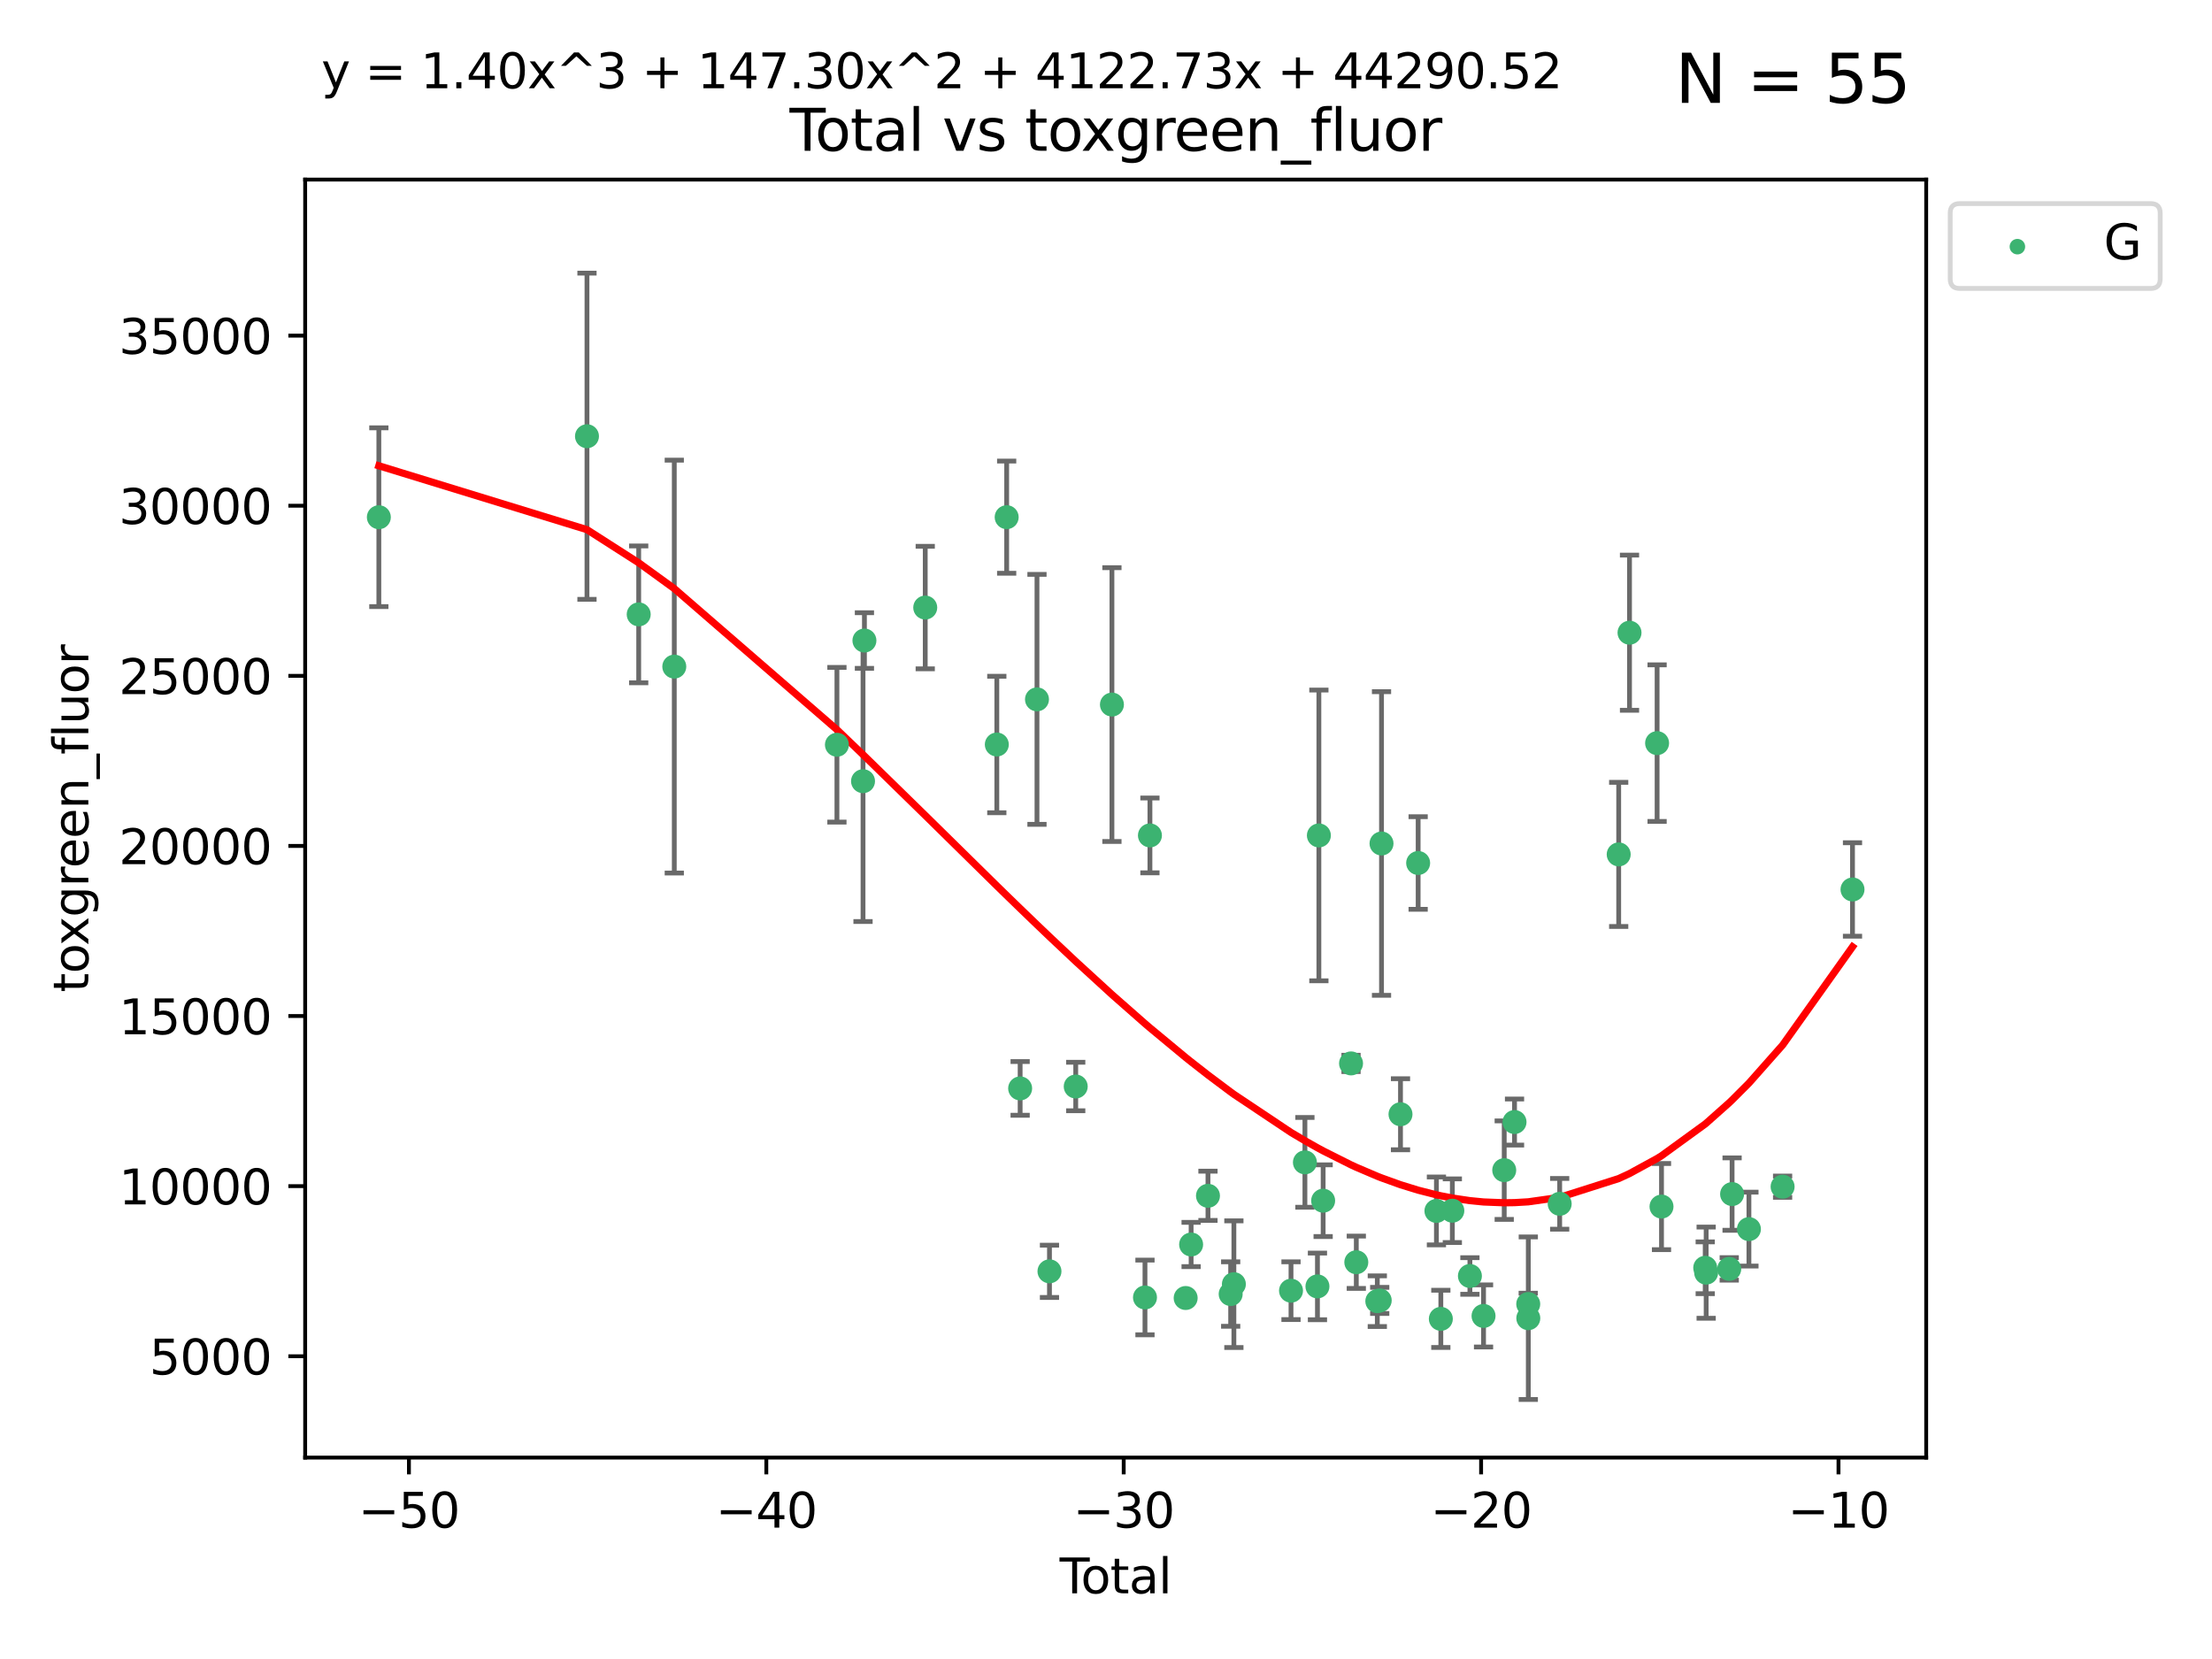 <?xml version="1.0" encoding="utf-8" standalone="no"?>
<!DOCTYPE svg PUBLIC "-//W3C//DTD SVG 1.1//EN"
  "http://www.w3.org/Graphics/SVG/1.1/DTD/svg11.dtd">
<svg xmlns:xlink="http://www.w3.org/1999/xlink" width="460.8pt" height="345.6pt" viewBox="0 0 460.8 345.6" xmlns="http://www.w3.org/2000/svg" version="1.1">
 <defs>
  <style type="text/css">*{stroke-linejoin: round; stroke-linecap: butt}</style>
 </defs>
 <g id="figure_1">
  <g id="patch_1">
   <path d="M 0 345.6 
L 460.8 345.6 
L 460.8 0 
L 0 0 
z
" style="fill: #ffffff"/>
  </g>
  <g id="axes_1">
   <g id="patch_2">
    <path d="M 63.571 303.64 
L 401.26 303.64 
L 401.26 37.411 
L 63.571 37.411 
z
" style="fill: #ffffff"/>
   </g>
   <g id="PathCollection_1">
    <defs>
     <path id="mcb20e32db0" d="M 0 1.118 
C 0.297 1.118 0.581 1 0.791 0.791 
C 1 0.581 1.118 0.297 1.118 0 
C 1.118 -0.297 1 -0.581 0.791 -0.791 
C 0.581 -1 0.297 -1.118 0 -1.118 
C -0.297 -1.118 -0.581 -1 -0.791 -0.791 
C -1 -0.581 -1.118 -0.297 -1.118 0 
C -1.118 0.297 -1 0.581 -0.791 0.791 
C -0.581 1 -0.297 1.118 0 1.118 
z
" style="stroke: #3cb371"/>
    </defs>
    <g clip-path="url(#p89bd3e6822)">
     <use xlink:href="#mcb20e32db0" x="78.921" y="107.745" style="fill: #3cb371; stroke: #3cb371"/>
     <use xlink:href="#mcb20e32db0" x="122.278" y="90.875" style="fill: #3cb371; stroke: #3cb371"/>
     <use xlink:href="#mcb20e32db0" x="133.054" y="127.985" style="fill: #3cb371; stroke: #3cb371"/>
     <use xlink:href="#mcb20e32db0" x="140.466" y="138.865" style="fill: #3cb371; stroke: #3cb371"/>
     <use xlink:href="#mcb20e32db0" x="174.347" y="155.147" style="fill: #3cb371; stroke: #3cb371"/>
     <use xlink:href="#mcb20e32db0" x="179.784" y="162.736" style="fill: #3cb371; stroke: #3cb371"/>
     <use xlink:href="#mcb20e32db0" x="180.076" y="133.434" style="fill: #3cb371; stroke: #3cb371"/>
     <use xlink:href="#mcb20e32db0" x="192.744" y="126.567" style="fill: #3cb371; stroke: #3cb371"/>
     <use xlink:href="#mcb20e32db0" x="207.655" y="155.095" style="fill: #3cb371; stroke: #3cb371"/>
     <use xlink:href="#mcb20e32db0" x="209.708" y="107.737" style="fill: #3cb371; stroke: #3cb371"/>
     <use xlink:href="#mcb20e32db0" x="212.514" y="226.734" style="fill: #3cb371; stroke: #3cb371"/>
     <use xlink:href="#mcb20e32db0" x="216.022" y="145.689" style="fill: #3cb371; stroke: #3cb371"/>
     <use xlink:href="#mcb20e32db0" x="218.625" y="264.841" style="fill: #3cb371; stroke: #3cb371"/>
     <use xlink:href="#mcb20e32db0" x="224.094" y="226.338" style="fill: #3cb371; stroke: #3cb371"/>
     <use xlink:href="#mcb20e32db0" x="231.636" y="146.775" style="fill: #3cb371; stroke: #3cb371"/>
     <use xlink:href="#mcb20e32db0" x="238.521" y="270.284" style="fill: #3cb371; stroke: #3cb371"/>
     <use xlink:href="#mcb20e32db0" x="239.552" y="174.033" style="fill: #3cb371; stroke: #3cb371"/>
     <use xlink:href="#mcb20e32db0" x="246.995" y="270.398" style="fill: #3cb371; stroke: #3cb371"/>
     <use xlink:href="#mcb20e32db0" x="248.132" y="259.251" style="fill: #3cb371; stroke: #3cb371"/>
     <use xlink:href="#mcb20e32db0" x="251.643" y="249.107" style="fill: #3cb371; stroke: #3cb371"/>
     <use xlink:href="#mcb20e32db0" x="256.372" y="269.575" style="fill: #3cb371; stroke: #3cb371"/>
     <use xlink:href="#mcb20e32db0" x="257.041" y="267.518" style="fill: #3cb371; stroke: #3cb371"/>
     <use xlink:href="#mcb20e32db0" x="268.941" y="268.875" style="fill: #3cb371; stroke: #3cb371"/>
     <use xlink:href="#mcb20e32db0" x="271.837" y="242.14" style="fill: #3cb371; stroke: #3cb371"/>
     <use xlink:href="#mcb20e32db0" x="274.449" y="267.98" style="fill: #3cb371; stroke: #3cb371"/>
     <use xlink:href="#mcb20e32db0" x="274.747" y="174.036" style="fill: #3cb371; stroke: #3cb371"/>
     <use xlink:href="#mcb20e32db0" x="275.635" y="250.124" style="fill: #3cb371; stroke: #3cb371"/>
     <use xlink:href="#mcb20e32db0" x="281.447" y="221.527" style="fill: #3cb371; stroke: #3cb371"/>
     <use xlink:href="#mcb20e32db0" x="282.543" y="262.947" style="fill: #3cb371; stroke: #3cb371"/>
     <use xlink:href="#mcb20e32db0" x="286.92" y="271.062" style="fill: #3cb371; stroke: #3cb371"/>
     <use xlink:href="#mcb20e32db0" x="287.421" y="270.901" style="fill: #3cb371; stroke: #3cb371"/>
     <use xlink:href="#mcb20e32db0" x="287.795" y="175.715" style="fill: #3cb371; stroke: #3cb371"/>
     <use xlink:href="#mcb20e32db0" x="291.75" y="232.117" style="fill: #3cb371; stroke: #3cb371"/>
     <use xlink:href="#mcb20e32db0" x="295.426" y="179.779" style="fill: #3cb371; stroke: #3cb371"/>
     <use xlink:href="#mcb20e32db0" x="299.234" y="252.26" style="fill: #3cb371; stroke: #3cb371"/>
     <use xlink:href="#mcb20e32db0" x="300.153" y="274.742" style="fill: #3cb371; stroke: #3cb371"/>
     <use xlink:href="#mcb20e32db0" x="302.548" y="252.211" style="fill: #3cb371; stroke: #3cb371"/>
     <use xlink:href="#mcb20e32db0" x="306.209" y="265.811" style="fill: #3cb371; stroke: #3cb371"/>
     <use xlink:href="#mcb20e32db0" x="309.049" y="274.135" style="fill: #3cb371; stroke: #3cb371"/>
     <use xlink:href="#mcb20e32db0" x="313.358" y="243.765" style="fill: #3cb371; stroke: #3cb371"/>
     <use xlink:href="#mcb20e32db0" x="315.504" y="233.74" style="fill: #3cb371; stroke: #3cb371"/>
     <use xlink:href="#mcb20e32db0" x="318.359" y="271.653" style="fill: #3cb371; stroke: #3cb371"/>
     <use xlink:href="#mcb20e32db0" x="318.374" y="274.604" style="fill: #3cb371; stroke: #3cb371"/>
     <use xlink:href="#mcb20e32db0" x="324.91" y="250.777" style="fill: #3cb371; stroke: #3cb371"/>
     <use xlink:href="#mcb20e32db0" x="337.204" y="177.988" style="fill: #3cb371; stroke: #3cb371"/>
     <use xlink:href="#mcb20e32db0" x="339.458" y="131.803" style="fill: #3cb371; stroke: #3cb371"/>
     <use xlink:href="#mcb20e32db0" x="345.204" y="154.807" style="fill: #3cb371; stroke: #3cb371"/>
     <use xlink:href="#mcb20e32db0" x="346.122" y="251.354" style="fill: #3cb371; stroke: #3cb371"/>
     <use xlink:href="#mcb20e32db0" x="355.23" y="264.1" style="fill: #3cb371; stroke: #3cb371"/>
     <use xlink:href="#mcb20e32db0" x="355.424" y="265.118" style="fill: #3cb371; stroke: #3cb371"/>
     <use xlink:href="#mcb20e32db0" x="360.232" y="264.335" style="fill: #3cb371; stroke: #3cb371"/>
     <use xlink:href="#mcb20e32db0" x="360.826" y="248.749" style="fill: #3cb371; stroke: #3cb371"/>
     <use xlink:href="#mcb20e32db0" x="364.333" y="256.045" style="fill: #3cb371; stroke: #3cb371"/>
     <use xlink:href="#mcb20e32db0" x="371.349" y="247.211" style="fill: #3cb371; stroke: #3cb371"/>
     <use xlink:href="#mcb20e32db0" x="385.911" y="185.292" style="fill: #3cb371; stroke: #3cb371"/>
    </g>
   </g>
   <g id="matplotlib.axis_1">
    <g id="xtick_1">
     <g id="line2d_1">
      <defs>
       <path id="m03bf71116c" d="M 0 0 
L 0 3.5 
" style="stroke: #000000; stroke-width: 0.8"/>
      </defs>
      <g>
       <use xlink:href="#m03bf71116c" x="85.187" y="303.64" style="stroke: #000000; stroke-width: 0.8"/>
      </g>
     </g>
     <g id="text_1">
      <!-- −50 -->
      <g transform="translate(74.634 318.238)scale(0.1 -0.1)">
       <defs>
        <path id="DejaVuSans-2212" d="M 678 2272 
L 4684 2272 
L 4684 1741 
L 678 1741 
L 678 2272 
z
" transform="scale(0.016)"/>
        <path id="DejaVuSans-35" d="M 691 4666 
L 3169 4666 
L 3169 4134 
L 1269 4134 
L 1269 2991 
Q 1406 3038 1543 3061 
Q 1681 3084 1819 3084 
Q 2600 3084 3056 2656 
Q 3513 2228 3513 1497 
Q 3513 744 3044 326 
Q 2575 -91 1722 -91 
Q 1428 -91 1123 -41 
Q 819 9 494 109 
L 494 744 
Q 775 591 1075 516 
Q 1375 441 1709 441 
Q 2250 441 2565 725 
Q 2881 1009 2881 1497 
Q 2881 1984 2565 2268 
Q 2250 2553 1709 2553 
Q 1456 2553 1204 2497 
Q 953 2441 691 2322 
L 691 4666 
z
" transform="scale(0.016)"/>
        <path id="DejaVuSans-30" d="M 2034 4250 
Q 1547 4250 1301 3770 
Q 1056 3291 1056 2328 
Q 1056 1369 1301 889 
Q 1547 409 2034 409 
Q 2525 409 2770 889 
Q 3016 1369 3016 2328 
Q 3016 3291 2770 3770 
Q 2525 4250 2034 4250 
z
M 2034 4750 
Q 2819 4750 3233 4129 
Q 3647 3509 3647 2328 
Q 3647 1150 3233 529 
Q 2819 -91 2034 -91 
Q 1250 -91 836 529 
Q 422 1150 422 2328 
Q 422 3509 836 4129 
Q 1250 4750 2034 4750 
z
" transform="scale(0.016)"/>
       </defs>
       <use xlink:href="#DejaVuSans-2212"/>
       <use xlink:href="#DejaVuSans-35" x="83.789"/>
       <use xlink:href="#DejaVuSans-30" x="147.412"/>
      </g>
     </g>
    </g>
    <g id="xtick_2">
     <g id="line2d_2">
      <g>
       <use xlink:href="#m03bf71116c" x="159.638" y="303.64" style="stroke: #000000; stroke-width: 0.8"/>
      </g>
     </g>
     <g id="text_2">
      <!-- −40 -->
      <g transform="translate(149.086 318.238)scale(0.1 -0.1)">
       <defs>
        <path id="DejaVuSans-34" d="M 2419 4116 
L 825 1625 
L 2419 1625 
L 2419 4116 
z
M 2253 4666 
L 3047 4666 
L 3047 1625 
L 3713 1625 
L 3713 1100 
L 3047 1100 
L 3047 0 
L 2419 0 
L 2419 1100 
L 313 1100 
L 313 1709 
L 2253 4666 
z
" transform="scale(0.016)"/>
       </defs>
       <use xlink:href="#DejaVuSans-2212"/>
       <use xlink:href="#DejaVuSans-34" x="83.789"/>
       <use xlink:href="#DejaVuSans-30" x="147.412"/>
      </g>
     </g>
    </g>
    <g id="xtick_3">
     <g id="line2d_3">
      <g>
       <use xlink:href="#m03bf71116c" x="234.089" y="303.64" style="stroke: #000000; stroke-width: 0.8"/>
      </g>
     </g>
     <g id="text_3">
      <!-- −30 -->
      <g transform="translate(223.537 318.238)scale(0.1 -0.1)">
       <defs>
        <path id="DejaVuSans-33" d="M 2597 2516 
Q 3050 2419 3304 2112 
Q 3559 1806 3559 1356 
Q 3559 666 3084 287 
Q 2609 -91 1734 -91 
Q 1441 -91 1130 -33 
Q 819 25 488 141 
L 488 750 
Q 750 597 1062 519 
Q 1375 441 1716 441 
Q 2309 441 2620 675 
Q 2931 909 2931 1356 
Q 2931 1769 2642 2001 
Q 2353 2234 1838 2234 
L 1294 2234 
L 1294 2753 
L 1863 2753 
Q 2328 2753 2575 2939 
Q 2822 3125 2822 3475 
Q 2822 3834 2567 4026 
Q 2313 4219 1838 4219 
Q 1578 4219 1281 4162 
Q 984 4106 628 3988 
L 628 4550 
Q 988 4650 1302 4700 
Q 1616 4750 1894 4750 
Q 2613 4750 3031 4423 
Q 3450 4097 3450 3541 
Q 3450 3153 3228 2886 
Q 3006 2619 2597 2516 
z
" transform="scale(0.016)"/>
       </defs>
       <use xlink:href="#DejaVuSans-2212"/>
       <use xlink:href="#DejaVuSans-33" x="83.789"/>
       <use xlink:href="#DejaVuSans-30" x="147.412"/>
      </g>
     </g>
    </g>
    <g id="xtick_4">
     <g id="line2d_4">
      <g>
       <use xlink:href="#m03bf71116c" x="308.541" y="303.64" style="stroke: #000000; stroke-width: 0.8"/>
      </g>
     </g>
     <g id="text_4">
      <!-- −20 -->
      <g transform="translate(297.988 318.238)scale(0.1 -0.1)">
       <defs>
        <path id="DejaVuSans-32" d="M 1228 531 
L 3431 531 
L 3431 0 
L 469 0 
L 469 531 
Q 828 903 1448 1529 
Q 2069 2156 2228 2338 
Q 2531 2678 2651 2914 
Q 2772 3150 2772 3378 
Q 2772 3750 2511 3984 
Q 2250 4219 1831 4219 
Q 1534 4219 1204 4116 
Q 875 4013 500 3803 
L 500 4441 
Q 881 4594 1212 4672 
Q 1544 4750 1819 4750 
Q 2544 4750 2975 4387 
Q 3406 4025 3406 3419 
Q 3406 3131 3298 2873 
Q 3191 2616 2906 2266 
Q 2828 2175 2409 1742 
Q 1991 1309 1228 531 
z
" transform="scale(0.016)"/>
       </defs>
       <use xlink:href="#DejaVuSans-2212"/>
       <use xlink:href="#DejaVuSans-32" x="83.789"/>
       <use xlink:href="#DejaVuSans-30" x="147.412"/>
      </g>
     </g>
    </g>
    <g id="xtick_5">
     <g id="line2d_5">
      <g>
       <use xlink:href="#m03bf71116c" x="382.992" y="303.64" style="stroke: #000000; stroke-width: 0.8"/>
      </g>
     </g>
     <g id="text_5">
      <!-- −10 -->
      <g transform="translate(372.44 318.238)scale(0.1 -0.1)">
       <defs>
        <path id="DejaVuSans-31" d="M 794 531 
L 1825 531 
L 1825 4091 
L 703 3866 
L 703 4441 
L 1819 4666 
L 2450 4666 
L 2450 531 
L 3481 531 
L 3481 0 
L 794 0 
L 794 531 
z
" transform="scale(0.016)"/>
       </defs>
       <use xlink:href="#DejaVuSans-2212"/>
       <use xlink:href="#DejaVuSans-31" x="83.789"/>
       <use xlink:href="#DejaVuSans-30" x="147.412"/>
      </g>
     </g>
    </g>
    <g id="text_6">
     <!-- Total -->
     <g transform="translate(220.739 331.917)scale(0.1 -0.1)">
      <defs>
       <path id="DejaVuSans-54" d="M -19 4666 
L 3928 4666 
L 3928 4134 
L 2272 4134 
L 2272 0 
L 1638 0 
L 1638 4134 
L -19 4134 
L -19 4666 
z
" transform="scale(0.016)"/>
       <path id="DejaVuSans-6f" d="M 1959 3097 
Q 1497 3097 1228 2736 
Q 959 2375 959 1747 
Q 959 1119 1226 758 
Q 1494 397 1959 397 
Q 2419 397 2687 759 
Q 2956 1122 2956 1747 
Q 2956 2369 2687 2733 
Q 2419 3097 1959 3097 
z
M 1959 3584 
Q 2709 3584 3137 3096 
Q 3566 2609 3566 1747 
Q 3566 888 3137 398 
Q 2709 -91 1959 -91 
Q 1206 -91 779 398 
Q 353 888 353 1747 
Q 353 2609 779 3096 
Q 1206 3584 1959 3584 
z
" transform="scale(0.016)"/>
       <path id="DejaVuSans-74" d="M 1172 4494 
L 1172 3500 
L 2356 3500 
L 2356 3053 
L 1172 3053 
L 1172 1153 
Q 1172 725 1289 603 
Q 1406 481 1766 481 
L 2356 481 
L 2356 0 
L 1766 0 
Q 1100 0 847 248 
Q 594 497 594 1153 
L 594 3053 
L 172 3053 
L 172 3500 
L 594 3500 
L 594 4494 
L 1172 4494 
z
" transform="scale(0.016)"/>
       <path id="DejaVuSans-61" d="M 2194 1759 
Q 1497 1759 1228 1600 
Q 959 1441 959 1056 
Q 959 750 1161 570 
Q 1363 391 1709 391 
Q 2188 391 2477 730 
Q 2766 1069 2766 1631 
L 2766 1759 
L 2194 1759 
z
M 3341 1997 
L 3341 0 
L 2766 0 
L 2766 531 
Q 2569 213 2275 61 
Q 1981 -91 1556 -91 
Q 1019 -91 701 211 
Q 384 513 384 1019 
Q 384 1609 779 1909 
Q 1175 2209 1959 2209 
L 2766 2209 
L 2766 2266 
Q 2766 2663 2505 2880 
Q 2244 3097 1772 3097 
Q 1472 3097 1187 3025 
Q 903 2953 641 2809 
L 641 3341 
Q 956 3463 1253 3523 
Q 1550 3584 1831 3584 
Q 2591 3584 2966 3190 
Q 3341 2797 3341 1997 
z
" transform="scale(0.016)"/>
       <path id="DejaVuSans-6c" d="M 603 4863 
L 1178 4863 
L 1178 0 
L 603 0 
L 603 4863 
z
" transform="scale(0.016)"/>
      </defs>
      <use xlink:href="#DejaVuSans-54"/>
      <use xlink:href="#DejaVuSans-6f" x="44.084"/>
      <use xlink:href="#DejaVuSans-74" x="105.266"/>
      <use xlink:href="#DejaVuSans-61" x="144.475"/>
      <use xlink:href="#DejaVuSans-6c" x="205.754"/>
     </g>
    </g>
   </g>
   <g id="matplotlib.axis_2">
    <g id="ytick_1">
     <g id="line2d_6">
      <defs>
       <path id="m381d14a749" d="M 0 0 
L -3.5 0 
" style="stroke: #000000; stroke-width: 0.8"/>
      </defs>
      <g>
       <use xlink:href="#m381d14a749" x="63.571" y="282.528" style="stroke: #000000; stroke-width: 0.8"/>
      </g>
     </g>
     <g id="text_7">
      <!-- 5000 -->
      <g transform="translate(31.121 286.327)scale(0.1 -0.1)">
       <use xlink:href="#DejaVuSans-35"/>
       <use xlink:href="#DejaVuSans-30" x="63.623"/>
       <use xlink:href="#DejaVuSans-30" x="127.246"/>
       <use xlink:href="#DejaVuSans-30" x="190.869"/>
      </g>
     </g>
    </g>
    <g id="ytick_2">
     <g id="line2d_7">
      <g>
       <use xlink:href="#m381d14a749" x="63.571" y="247.093" style="stroke: #000000; stroke-width: 0.8"/>
      </g>
     </g>
     <g id="text_8">
      <!-- 10000 -->
      <g transform="translate(24.759 250.892)scale(0.1 -0.1)">
       <use xlink:href="#DejaVuSans-31"/>
       <use xlink:href="#DejaVuSans-30" x="63.623"/>
       <use xlink:href="#DejaVuSans-30" x="127.246"/>
       <use xlink:href="#DejaVuSans-30" x="190.869"/>
       <use xlink:href="#DejaVuSans-30" x="254.492"/>
      </g>
     </g>
    </g>
    <g id="ytick_3">
     <g id="line2d_8">
      <g>
       <use xlink:href="#m381d14a749" x="63.571" y="211.658" style="stroke: #000000; stroke-width: 0.8"/>
      </g>
     </g>
     <g id="text_9">
      <!-- 15000 -->
      <g transform="translate(24.759 215.457)scale(0.1 -0.1)">
       <use xlink:href="#DejaVuSans-31"/>
       <use xlink:href="#DejaVuSans-35" x="63.623"/>
       <use xlink:href="#DejaVuSans-30" x="127.246"/>
       <use xlink:href="#DejaVuSans-30" x="190.869"/>
       <use xlink:href="#DejaVuSans-30" x="254.492"/>
      </g>
     </g>
    </g>
    <g id="ytick_4">
     <g id="line2d_9">
      <g>
       <use xlink:href="#m381d14a749" x="63.571" y="176.223" style="stroke: #000000; stroke-width: 0.8"/>
      </g>
     </g>
     <g id="text_10">
      <!-- 20000 -->
      <g transform="translate(24.759 180.022)scale(0.1 -0.1)">
       <use xlink:href="#DejaVuSans-32"/>
       <use xlink:href="#DejaVuSans-30" x="63.623"/>
       <use xlink:href="#DejaVuSans-30" x="127.246"/>
       <use xlink:href="#DejaVuSans-30" x="190.869"/>
       <use xlink:href="#DejaVuSans-30" x="254.492"/>
      </g>
     </g>
    </g>
    <g id="ytick_5">
     <g id="line2d_10">
      <g>
       <use xlink:href="#m381d14a749" x="63.571" y="140.788" style="stroke: #000000; stroke-width: 0.8"/>
      </g>
     </g>
     <g id="text_11">
      <!-- 25000 -->
      <g transform="translate(24.759 144.587)scale(0.1 -0.1)">
       <use xlink:href="#DejaVuSans-32"/>
       <use xlink:href="#DejaVuSans-35" x="63.623"/>
       <use xlink:href="#DejaVuSans-30" x="127.246"/>
       <use xlink:href="#DejaVuSans-30" x="190.869"/>
       <use xlink:href="#DejaVuSans-30" x="254.492"/>
      </g>
     </g>
    </g>
    <g id="ytick_6">
     <g id="line2d_11">
      <g>
       <use xlink:href="#m381d14a749" x="63.571" y="105.353" style="stroke: #000000; stroke-width: 0.8"/>
      </g>
     </g>
     <g id="text_12">
      <!-- 30000 -->
      <g transform="translate(24.759 109.152)scale(0.1 -0.1)">
       <use xlink:href="#DejaVuSans-33"/>
       <use xlink:href="#DejaVuSans-30" x="63.623"/>
       <use xlink:href="#DejaVuSans-30" x="127.246"/>
       <use xlink:href="#DejaVuSans-30" x="190.869"/>
       <use xlink:href="#DejaVuSans-30" x="254.492"/>
      </g>
     </g>
    </g>
    <g id="ytick_7">
     <g id="line2d_12">
      <g>
       <use xlink:href="#m381d14a749" x="63.571" y="69.918" style="stroke: #000000; stroke-width: 0.8"/>
      </g>
     </g>
     <g id="text_13">
      <!-- 35000 -->
      <g transform="translate(24.759 73.717)scale(0.1 -0.1)">
       <use xlink:href="#DejaVuSans-33"/>
       <use xlink:href="#DejaVuSans-35" x="63.623"/>
       <use xlink:href="#DejaVuSans-30" x="127.246"/>
       <use xlink:href="#DejaVuSans-30" x="190.869"/>
       <use xlink:href="#DejaVuSans-30" x="254.492"/>
      </g>
     </g>
    </g>
    <g id="text_14">
     <!-- toxgreen_fluor -->
     <g transform="translate(18.401 206.72)rotate(-90)scale(0.1 -0.1)">
      <defs>
       <path id="DejaVuSans-78" d="M 3513 3500 
L 2247 1797 
L 3578 0 
L 2900 0 
L 1881 1375 
L 863 0 
L 184 0 
L 1544 1831 
L 300 3500 
L 978 3500 
L 1906 2253 
L 2834 3500 
L 3513 3500 
z
" transform="scale(0.016)"/>
       <path id="DejaVuSans-67" d="M 2906 1791 
Q 2906 2416 2648 2759 
Q 2391 3103 1925 3103 
Q 1463 3103 1205 2759 
Q 947 2416 947 1791 
Q 947 1169 1205 825 
Q 1463 481 1925 481 
Q 2391 481 2648 825 
Q 2906 1169 2906 1791 
z
M 3481 434 
Q 3481 -459 3084 -895 
Q 2688 -1331 1869 -1331 
Q 1566 -1331 1297 -1286 
Q 1028 -1241 775 -1147 
L 775 -588 
Q 1028 -725 1275 -790 
Q 1522 -856 1778 -856 
Q 2344 -856 2625 -561 
Q 2906 -266 2906 331 
L 2906 616 
Q 2728 306 2450 153 
Q 2172 0 1784 0 
Q 1141 0 747 490 
Q 353 981 353 1791 
Q 353 2603 747 3093 
Q 1141 3584 1784 3584 
Q 2172 3584 2450 3431 
Q 2728 3278 2906 2969 
L 2906 3500 
L 3481 3500 
L 3481 434 
z
" transform="scale(0.016)"/>
       <path id="DejaVuSans-72" d="M 2631 2963 
Q 2534 3019 2420 3045 
Q 2306 3072 2169 3072 
Q 1681 3072 1420 2755 
Q 1159 2438 1159 1844 
L 1159 0 
L 581 0 
L 581 3500 
L 1159 3500 
L 1159 2956 
Q 1341 3275 1631 3429 
Q 1922 3584 2338 3584 
Q 2397 3584 2469 3576 
Q 2541 3569 2628 3553 
L 2631 2963 
z
" transform="scale(0.016)"/>
       <path id="DejaVuSans-65" d="M 3597 1894 
L 3597 1613 
L 953 1613 
Q 991 1019 1311 708 
Q 1631 397 2203 397 
Q 2534 397 2845 478 
Q 3156 559 3463 722 
L 3463 178 
Q 3153 47 2828 -22 
Q 2503 -91 2169 -91 
Q 1331 -91 842 396 
Q 353 884 353 1716 
Q 353 2575 817 3079 
Q 1281 3584 2069 3584 
Q 2775 3584 3186 3129 
Q 3597 2675 3597 1894 
z
M 3022 2063 
Q 3016 2534 2758 2815 
Q 2500 3097 2075 3097 
Q 1594 3097 1305 2825 
Q 1016 2553 972 2059 
L 3022 2063 
z
" transform="scale(0.016)"/>
       <path id="DejaVuSans-6e" d="M 3513 2113 
L 3513 0 
L 2938 0 
L 2938 2094 
Q 2938 2591 2744 2837 
Q 2550 3084 2163 3084 
Q 1697 3084 1428 2787 
Q 1159 2491 1159 1978 
L 1159 0 
L 581 0 
L 581 3500 
L 1159 3500 
L 1159 2956 
Q 1366 3272 1645 3428 
Q 1925 3584 2291 3584 
Q 2894 3584 3203 3211 
Q 3513 2838 3513 2113 
z
" transform="scale(0.016)"/>
       <path id="DejaVuSans-5f" d="M 3263 -1063 
L 3263 -1509 
L -63 -1509 
L -63 -1063 
L 3263 -1063 
z
" transform="scale(0.016)"/>
       <path id="DejaVuSans-66" d="M 2375 4863 
L 2375 4384 
L 1825 4384 
Q 1516 4384 1395 4259 
Q 1275 4134 1275 3809 
L 1275 3500 
L 2222 3500 
L 2222 3053 
L 1275 3053 
L 1275 0 
L 697 0 
L 697 3053 
L 147 3053 
L 147 3500 
L 697 3500 
L 697 3744 
Q 697 4328 969 4595 
Q 1241 4863 1831 4863 
L 2375 4863 
z
" transform="scale(0.016)"/>
       <path id="DejaVuSans-75" d="M 544 1381 
L 544 3500 
L 1119 3500 
L 1119 1403 
Q 1119 906 1312 657 
Q 1506 409 1894 409 
Q 2359 409 2629 706 
Q 2900 1003 2900 1516 
L 2900 3500 
L 3475 3500 
L 3475 0 
L 2900 0 
L 2900 538 
Q 2691 219 2414 64 
Q 2138 -91 1772 -91 
Q 1169 -91 856 284 
Q 544 659 544 1381 
z
M 1991 3584 
L 1991 3584 
z
" transform="scale(0.016)"/>
      </defs>
      <use xlink:href="#DejaVuSans-74"/>
      <use xlink:href="#DejaVuSans-6f" x="39.209"/>
      <use xlink:href="#DejaVuSans-78" x="97.266"/>
      <use xlink:href="#DejaVuSans-67" x="156.445"/>
      <use xlink:href="#DejaVuSans-72" x="219.922"/>
      <use xlink:href="#DejaVuSans-65" x="258.785"/>
      <use xlink:href="#DejaVuSans-65" x="320.309"/>
      <use xlink:href="#DejaVuSans-6e" x="381.832"/>
      <use xlink:href="#DejaVuSans-5f" x="445.211"/>
      <use xlink:href="#DejaVuSans-66" x="495.211"/>
      <use xlink:href="#DejaVuSans-6c" x="530.416"/>
      <use xlink:href="#DejaVuSans-75" x="558.199"/>
      <use xlink:href="#DejaVuSans-6f" x="621.578"/>
      <use xlink:href="#DejaVuSans-72" x="682.76"/>
     </g>
    </g>
   </g>
   <g id="LineCollection_1">
    <path d="M 78.921 126.364 
L 78.921 89.126 
" clip-path="url(#p89bd3e6822)" style="fill: none; stroke: #696969"/>
    <path d="M 122.278 124.851 
L 122.278 56.898 
" clip-path="url(#p89bd3e6822)" style="fill: none; stroke: #696969"/>
    <path d="M 133.054 142.24 
L 133.054 113.731 
" clip-path="url(#p89bd3e6822)" style="fill: none; stroke: #696969"/>
    <path d="M 140.466 181.872 
L 140.466 95.859 
" clip-path="url(#p89bd3e6822)" style="fill: none; stroke: #696969"/>
    <path d="M 174.347 171.259 
L 174.347 139.036 
" clip-path="url(#p89bd3e6822)" style="fill: none; stroke: #696969"/>
    <path d="M 179.784 191.973 
L 179.784 133.5 
" clip-path="url(#p89bd3e6822)" style="fill: none; stroke: #696969"/>
    <path d="M 180.076 139.227 
L 180.076 127.64 
" clip-path="url(#p89bd3e6822)" style="fill: none; stroke: #696969"/>
    <path d="M 192.744 139.33 
L 192.744 113.804 
" clip-path="url(#p89bd3e6822)" style="fill: none; stroke: #696969"/>
    <path d="M 207.655 169.31 
L 207.655 140.88 
" clip-path="url(#p89bd3e6822)" style="fill: none; stroke: #696969"/>
    <path d="M 209.708 119.423 
L 209.708 96.051 
" clip-path="url(#p89bd3e6822)" style="fill: none; stroke: #696969"/>
    <path d="M 212.514 232.331 
L 212.514 221.137 
" clip-path="url(#p89bd3e6822)" style="fill: none; stroke: #696969"/>
    <path d="M 216.022 171.723 
L 216.022 119.655 
" clip-path="url(#p89bd3e6822)" style="fill: none; stroke: #696969"/>
    <path d="M 218.625 270.287 
L 218.625 259.395 
" clip-path="url(#p89bd3e6822)" style="fill: none; stroke: #696969"/>
    <path d="M 224.094 231.386 
L 224.094 221.29 
" clip-path="url(#p89bd3e6822)" style="fill: none; stroke: #696969"/>
    <path d="M 231.636 175.292 
L 231.636 118.258 
" clip-path="url(#p89bd3e6822)" style="fill: none; stroke: #696969"/>
    <path d="M 238.521 278.067 
L 238.521 262.501 
" clip-path="url(#p89bd3e6822)" style="fill: none; stroke: #696969"/>
    <path d="M 239.552 181.827 
L 239.552 166.238 
" clip-path="url(#p89bd3e6822)" style="fill: none; stroke: #696969"/>
    <path d="M 246.995 271.28 
L 246.995 269.516 
" clip-path="url(#p89bd3e6822)" style="fill: none; stroke: #696969"/>
    <path d="M 248.132 263.862 
L 248.132 254.641 
" clip-path="url(#p89bd3e6822)" style="fill: none; stroke: #696969"/>
    <path d="M 251.643 254.236 
L 251.643 243.978 
" clip-path="url(#p89bd3e6822)" style="fill: none; stroke: #696969"/>
    <path d="M 256.372 276.287 
L 256.372 262.862 
" clip-path="url(#p89bd3e6822)" style="fill: none; stroke: #696969"/>
    <path d="M 257.041 280.712 
L 257.041 254.323 
" clip-path="url(#p89bd3e6822)" style="fill: none; stroke: #696969"/>
    <path d="M 268.941 274.892 
L 268.941 262.857 
" clip-path="url(#p89bd3e6822)" style="fill: none; stroke: #696969"/>
    <path d="M 271.837 251.49 
L 271.837 232.79 
" clip-path="url(#p89bd3e6822)" style="fill: none; stroke: #696969"/>
    <path d="M 274.449 274.922 
L 274.449 261.037 
" clip-path="url(#p89bd3e6822)" style="fill: none; stroke: #696969"/>
    <path d="M 274.747 204.318 
L 274.747 143.755 
" clip-path="url(#p89bd3e6822)" style="fill: none; stroke: #696969"/>
    <path d="M 275.635 257.593 
L 275.635 242.655 
" clip-path="url(#p89bd3e6822)" style="fill: none; stroke: #696969"/>
    <path d="M 281.447 223.227 
L 281.447 219.827 
" clip-path="url(#p89bd3e6822)" style="fill: none; stroke: #696969"/>
    <path d="M 282.543 268.397 
L 282.543 257.497 
" clip-path="url(#p89bd3e6822)" style="fill: none; stroke: #696969"/>
    <path d="M 286.92 276.341 
L 286.92 265.784 
" clip-path="url(#p89bd3e6822)" style="fill: none; stroke: #696969"/>
    <path d="M 287.421 273.624 
L 287.421 268.177 
" clip-path="url(#p89bd3e6822)" style="fill: none; stroke: #696969"/>
    <path d="M 287.795 207.343 
L 287.795 144.088 
" clip-path="url(#p89bd3e6822)" style="fill: none; stroke: #696969"/>
    <path d="M 291.75 239.518 
L 291.75 224.715 
" clip-path="url(#p89bd3e6822)" style="fill: none; stroke: #696969"/>
    <path d="M 295.426 189.428 
L 295.426 170.13 
" clip-path="url(#p89bd3e6822)" style="fill: none; stroke: #696969"/>
    <path d="M 299.234 259.331 
L 299.234 245.189 
" clip-path="url(#p89bd3e6822)" style="fill: none; stroke: #696969"/>
    <path d="M 300.153 280.699 
L 300.153 268.785 
" clip-path="url(#p89bd3e6822)" style="fill: none; stroke: #696969"/>
    <path d="M 302.548 258.841 
L 302.548 245.58 
" clip-path="url(#p89bd3e6822)" style="fill: none; stroke: #696969"/>
    <path d="M 306.209 269.624 
L 306.209 261.998 
" clip-path="url(#p89bd3e6822)" style="fill: none; stroke: #696969"/>
    <path d="M 309.049 280.604 
L 309.049 267.665 
" clip-path="url(#p89bd3e6822)" style="fill: none; stroke: #696969"/>
    <path d="M 313.358 254.024 
L 313.358 233.505 
" clip-path="url(#p89bd3e6822)" style="fill: none; stroke: #696969"/>
    <path d="M 315.504 238.537 
L 315.504 228.944 
" clip-path="url(#p89bd3e6822)" style="fill: none; stroke: #696969"/>
    <path d="M 318.359 273.914 
L 318.359 269.393 
" clip-path="url(#p89bd3e6822)" style="fill: none; stroke: #696969"/>
    <path d="M 318.374 291.539 
L 318.374 257.669 
" clip-path="url(#p89bd3e6822)" style="fill: none; stroke: #696969"/>
    <path d="M 324.91 256.061 
L 324.91 245.493 
" clip-path="url(#p89bd3e6822)" style="fill: none; stroke: #696969"/>
    <path d="M 337.204 192.999 
L 337.204 162.976 
" clip-path="url(#p89bd3e6822)" style="fill: none; stroke: #696969"/>
    <path d="M 339.458 147.966 
L 339.458 115.639 
" clip-path="url(#p89bd3e6822)" style="fill: none; stroke: #696969"/>
    <path d="M 345.204 171.119 
L 345.204 138.496 
" clip-path="url(#p89bd3e6822)" style="fill: none; stroke: #696969"/>
    <path d="M 346.122 260.328 
L 346.122 242.38 
" clip-path="url(#p89bd3e6822)" style="fill: none; stroke: #696969"/>
    <path d="M 355.23 269.492 
L 355.23 258.709 
" clip-path="url(#p89bd3e6822)" style="fill: none; stroke: #696969"/>
    <path d="M 355.424 274.618 
L 355.424 255.617 
" clip-path="url(#p89bd3e6822)" style="fill: none; stroke: #696969"/>
    <path d="M 360.232 266.682 
L 360.232 261.987 
" clip-path="url(#p89bd3e6822)" style="fill: none; stroke: #696969"/>
    <path d="M 360.826 256.292 
L 360.826 241.206 
" clip-path="url(#p89bd3e6822)" style="fill: none; stroke: #696969"/>
    <path d="M 364.333 263.745 
L 364.333 248.344 
" clip-path="url(#p89bd3e6822)" style="fill: none; stroke: #696969"/>
    <path d="M 371.349 249.424 
L 371.349 244.999 
" clip-path="url(#p89bd3e6822)" style="fill: none; stroke: #696969"/>
    <path d="M 385.911 195.027 
L 385.911 175.558 
" clip-path="url(#p89bd3e6822)" style="fill: none; stroke: #696969"/>
   </g>
   <g id="line2d_13">
    <defs>
     <path id="m087e6b2e71" d="M 2 0 
L -2 -0 
" style="stroke: #696969"/>
    </defs>
    <g clip-path="url(#p89bd3e6822)">
     <use xlink:href="#m087e6b2e71" x="78.921" y="126.364" style="fill: #696969; stroke: #696969"/>
     <use xlink:href="#m087e6b2e71" x="122.278" y="124.851" style="fill: #696969; stroke: #696969"/>
     <use xlink:href="#m087e6b2e71" x="133.054" y="142.24" style="fill: #696969; stroke: #696969"/>
     <use xlink:href="#m087e6b2e71" x="140.466" y="181.872" style="fill: #696969; stroke: #696969"/>
     <use xlink:href="#m087e6b2e71" x="174.347" y="171.259" style="fill: #696969; stroke: #696969"/>
     <use xlink:href="#m087e6b2e71" x="179.784" y="191.973" style="fill: #696969; stroke: #696969"/>
     <use xlink:href="#m087e6b2e71" x="180.076" y="139.227" style="fill: #696969; stroke: #696969"/>
     <use xlink:href="#m087e6b2e71" x="192.744" y="139.33" style="fill: #696969; stroke: #696969"/>
     <use xlink:href="#m087e6b2e71" x="207.655" y="169.31" style="fill: #696969; stroke: #696969"/>
     <use xlink:href="#m087e6b2e71" x="209.708" y="119.423" style="fill: #696969; stroke: #696969"/>
     <use xlink:href="#m087e6b2e71" x="212.514" y="232.331" style="fill: #696969; stroke: #696969"/>
     <use xlink:href="#m087e6b2e71" x="216.022" y="171.723" style="fill: #696969; stroke: #696969"/>
     <use xlink:href="#m087e6b2e71" x="218.625" y="270.287" style="fill: #696969; stroke: #696969"/>
     <use xlink:href="#m087e6b2e71" x="224.094" y="231.386" style="fill: #696969; stroke: #696969"/>
     <use xlink:href="#m087e6b2e71" x="231.636" y="175.292" style="fill: #696969; stroke: #696969"/>
     <use xlink:href="#m087e6b2e71" x="238.521" y="278.067" style="fill: #696969; stroke: #696969"/>
     <use xlink:href="#m087e6b2e71" x="239.552" y="181.827" style="fill: #696969; stroke: #696969"/>
     <use xlink:href="#m087e6b2e71" x="246.995" y="271.28" style="fill: #696969; stroke: #696969"/>
     <use xlink:href="#m087e6b2e71" x="248.132" y="263.862" style="fill: #696969; stroke: #696969"/>
     <use xlink:href="#m087e6b2e71" x="251.643" y="254.236" style="fill: #696969; stroke: #696969"/>
     <use xlink:href="#m087e6b2e71" x="256.372" y="276.287" style="fill: #696969; stroke: #696969"/>
     <use xlink:href="#m087e6b2e71" x="257.041" y="280.712" style="fill: #696969; stroke: #696969"/>
     <use xlink:href="#m087e6b2e71" x="268.941" y="274.892" style="fill: #696969; stroke: #696969"/>
     <use xlink:href="#m087e6b2e71" x="271.837" y="251.49" style="fill: #696969; stroke: #696969"/>
     <use xlink:href="#m087e6b2e71" x="274.449" y="274.922" style="fill: #696969; stroke: #696969"/>
     <use xlink:href="#m087e6b2e71" x="274.747" y="204.318" style="fill: #696969; stroke: #696969"/>
     <use xlink:href="#m087e6b2e71" x="275.635" y="257.593" style="fill: #696969; stroke: #696969"/>
     <use xlink:href="#m087e6b2e71" x="281.447" y="223.227" style="fill: #696969; stroke: #696969"/>
     <use xlink:href="#m087e6b2e71" x="282.543" y="268.397" style="fill: #696969; stroke: #696969"/>
     <use xlink:href="#m087e6b2e71" x="286.92" y="276.341" style="fill: #696969; stroke: #696969"/>
     <use xlink:href="#m087e6b2e71" x="287.421" y="273.624" style="fill: #696969; stroke: #696969"/>
     <use xlink:href="#m087e6b2e71" x="287.795" y="207.343" style="fill: #696969; stroke: #696969"/>
     <use xlink:href="#m087e6b2e71" x="291.75" y="239.518" style="fill: #696969; stroke: #696969"/>
     <use xlink:href="#m087e6b2e71" x="295.426" y="189.428" style="fill: #696969; stroke: #696969"/>
     <use xlink:href="#m087e6b2e71" x="299.234" y="259.331" style="fill: #696969; stroke: #696969"/>
     <use xlink:href="#m087e6b2e71" x="300.153" y="280.699" style="fill: #696969; stroke: #696969"/>
     <use xlink:href="#m087e6b2e71" x="302.548" y="258.841" style="fill: #696969; stroke: #696969"/>
     <use xlink:href="#m087e6b2e71" x="306.209" y="269.624" style="fill: #696969; stroke: #696969"/>
     <use xlink:href="#m087e6b2e71" x="309.049" y="280.604" style="fill: #696969; stroke: #696969"/>
     <use xlink:href="#m087e6b2e71" x="313.358" y="254.024" style="fill: #696969; stroke: #696969"/>
     <use xlink:href="#m087e6b2e71" x="315.504" y="238.537" style="fill: #696969; stroke: #696969"/>
     <use xlink:href="#m087e6b2e71" x="318.359" y="273.914" style="fill: #696969; stroke: #696969"/>
     <use xlink:href="#m087e6b2e71" x="318.374" y="291.539" style="fill: #696969; stroke: #696969"/>
     <use xlink:href="#m087e6b2e71" x="324.91" y="256.061" style="fill: #696969; stroke: #696969"/>
     <use xlink:href="#m087e6b2e71" x="337.204" y="192.999" style="fill: #696969; stroke: #696969"/>
     <use xlink:href="#m087e6b2e71" x="339.458" y="147.966" style="fill: #696969; stroke: #696969"/>
     <use xlink:href="#m087e6b2e71" x="345.204" y="171.119" style="fill: #696969; stroke: #696969"/>
     <use xlink:href="#m087e6b2e71" x="346.122" y="260.328" style="fill: #696969; stroke: #696969"/>
     <use xlink:href="#m087e6b2e71" x="355.23" y="269.492" style="fill: #696969; stroke: #696969"/>
     <use xlink:href="#m087e6b2e71" x="355.424" y="274.618" style="fill: #696969; stroke: #696969"/>
     <use xlink:href="#m087e6b2e71" x="360.232" y="266.682" style="fill: #696969; stroke: #696969"/>
     <use xlink:href="#m087e6b2e71" x="360.826" y="256.292" style="fill: #696969; stroke: #696969"/>
     <use xlink:href="#m087e6b2e71" x="364.333" y="263.745" style="fill: #696969; stroke: #696969"/>
     <use xlink:href="#m087e6b2e71" x="371.349" y="249.424" style="fill: #696969; stroke: #696969"/>
     <use xlink:href="#m087e6b2e71" x="385.911" y="195.027" style="fill: #696969; stroke: #696969"/>
    </g>
   </g>
   <g id="line2d_14">
    <g clip-path="url(#p89bd3e6822)">
     <use xlink:href="#m087e6b2e71" x="78.921" y="89.126" style="fill: #696969; stroke: #696969"/>
     <use xlink:href="#m087e6b2e71" x="122.278" y="56.898" style="fill: #696969; stroke: #696969"/>
     <use xlink:href="#m087e6b2e71" x="133.054" y="113.731" style="fill: #696969; stroke: #696969"/>
     <use xlink:href="#m087e6b2e71" x="140.466" y="95.859" style="fill: #696969; stroke: #696969"/>
     <use xlink:href="#m087e6b2e71" x="174.347" y="139.036" style="fill: #696969; stroke: #696969"/>
     <use xlink:href="#m087e6b2e71" x="179.784" y="133.5" style="fill: #696969; stroke: #696969"/>
     <use xlink:href="#m087e6b2e71" x="180.076" y="127.64" style="fill: #696969; stroke: #696969"/>
     <use xlink:href="#m087e6b2e71" x="192.744" y="113.804" style="fill: #696969; stroke: #696969"/>
     <use xlink:href="#m087e6b2e71" x="207.655" y="140.88" style="fill: #696969; stroke: #696969"/>
     <use xlink:href="#m087e6b2e71" x="209.708" y="96.051" style="fill: #696969; stroke: #696969"/>
     <use xlink:href="#m087e6b2e71" x="212.514" y="221.137" style="fill: #696969; stroke: #696969"/>
     <use xlink:href="#m087e6b2e71" x="216.022" y="119.655" style="fill: #696969; stroke: #696969"/>
     <use xlink:href="#m087e6b2e71" x="218.625" y="259.395" style="fill: #696969; stroke: #696969"/>
     <use xlink:href="#m087e6b2e71" x="224.094" y="221.29" style="fill: #696969; stroke: #696969"/>
     <use xlink:href="#m087e6b2e71" x="231.636" y="118.258" style="fill: #696969; stroke: #696969"/>
     <use xlink:href="#m087e6b2e71" x="238.521" y="262.501" style="fill: #696969; stroke: #696969"/>
     <use xlink:href="#m087e6b2e71" x="239.552" y="166.238" style="fill: #696969; stroke: #696969"/>
     <use xlink:href="#m087e6b2e71" x="246.995" y="269.516" style="fill: #696969; stroke: #696969"/>
     <use xlink:href="#m087e6b2e71" x="248.132" y="254.641" style="fill: #696969; stroke: #696969"/>
     <use xlink:href="#m087e6b2e71" x="251.643" y="243.978" style="fill: #696969; stroke: #696969"/>
     <use xlink:href="#m087e6b2e71" x="256.372" y="262.862" style="fill: #696969; stroke: #696969"/>
     <use xlink:href="#m087e6b2e71" x="257.041" y="254.323" style="fill: #696969; stroke: #696969"/>
     <use xlink:href="#m087e6b2e71" x="268.941" y="262.857" style="fill: #696969; stroke: #696969"/>
     <use xlink:href="#m087e6b2e71" x="271.837" y="232.79" style="fill: #696969; stroke: #696969"/>
     <use xlink:href="#m087e6b2e71" x="274.449" y="261.037" style="fill: #696969; stroke: #696969"/>
     <use xlink:href="#m087e6b2e71" x="274.747" y="143.755" style="fill: #696969; stroke: #696969"/>
     <use xlink:href="#m087e6b2e71" x="275.635" y="242.655" style="fill: #696969; stroke: #696969"/>
     <use xlink:href="#m087e6b2e71" x="281.447" y="219.827" style="fill: #696969; stroke: #696969"/>
     <use xlink:href="#m087e6b2e71" x="282.543" y="257.497" style="fill: #696969; stroke: #696969"/>
     <use xlink:href="#m087e6b2e71" x="286.92" y="265.784" style="fill: #696969; stroke: #696969"/>
     <use xlink:href="#m087e6b2e71" x="287.421" y="268.177" style="fill: #696969; stroke: #696969"/>
     <use xlink:href="#m087e6b2e71" x="287.795" y="144.088" style="fill: #696969; stroke: #696969"/>
     <use xlink:href="#m087e6b2e71" x="291.75" y="224.715" style="fill: #696969; stroke: #696969"/>
     <use xlink:href="#m087e6b2e71" x="295.426" y="170.13" style="fill: #696969; stroke: #696969"/>
     <use xlink:href="#m087e6b2e71" x="299.234" y="245.189" style="fill: #696969; stroke: #696969"/>
     <use xlink:href="#m087e6b2e71" x="300.153" y="268.785" style="fill: #696969; stroke: #696969"/>
     <use xlink:href="#m087e6b2e71" x="302.548" y="245.58" style="fill: #696969; stroke: #696969"/>
     <use xlink:href="#m087e6b2e71" x="306.209" y="261.998" style="fill: #696969; stroke: #696969"/>
     <use xlink:href="#m087e6b2e71" x="309.049" y="267.665" style="fill: #696969; stroke: #696969"/>
     <use xlink:href="#m087e6b2e71" x="313.358" y="233.505" style="fill: #696969; stroke: #696969"/>
     <use xlink:href="#m087e6b2e71" x="315.504" y="228.944" style="fill: #696969; stroke: #696969"/>
     <use xlink:href="#m087e6b2e71" x="318.359" y="269.393" style="fill: #696969; stroke: #696969"/>
     <use xlink:href="#m087e6b2e71" x="318.374" y="257.669" style="fill: #696969; stroke: #696969"/>
     <use xlink:href="#m087e6b2e71" x="324.91" y="245.493" style="fill: #696969; stroke: #696969"/>
     <use xlink:href="#m087e6b2e71" x="337.204" y="162.976" style="fill: #696969; stroke: #696969"/>
     <use xlink:href="#m087e6b2e71" x="339.458" y="115.639" style="fill: #696969; stroke: #696969"/>
     <use xlink:href="#m087e6b2e71" x="345.204" y="138.496" style="fill: #696969; stroke: #696969"/>
     <use xlink:href="#m087e6b2e71" x="346.122" y="242.38" style="fill: #696969; stroke: #696969"/>
     <use xlink:href="#m087e6b2e71" x="355.23" y="258.709" style="fill: #696969; stroke: #696969"/>
     <use xlink:href="#m087e6b2e71" x="355.424" y="255.617" style="fill: #696969; stroke: #696969"/>
     <use xlink:href="#m087e6b2e71" x="360.232" y="261.987" style="fill: #696969; stroke: #696969"/>
     <use xlink:href="#m087e6b2e71" x="360.826" y="241.206" style="fill: #696969; stroke: #696969"/>
     <use xlink:href="#m087e6b2e71" x="364.333" y="248.344" style="fill: #696969; stroke: #696969"/>
     <use xlink:href="#m087e6b2e71" x="371.349" y="244.999" style="fill: #696969; stroke: #696969"/>
     <use xlink:href="#m087e6b2e71" x="385.911" y="175.558" style="fill: #696969; stroke: #696969"/>
    </g>
   </g>
   <g id="line2d_15">
    <path d="M 78.921 97.031 
L 122.278 110.338 
L 133.054 117.241 
L 140.466 122.619 
L 174.347 152 
L 179.784 157.206 
L 180.076 157.488 
L 192.744 169.866 
L 207.655 184.532 
L 209.708 186.534 
L 212.514 189.258 
L 216.022 192.638 
L 218.625 195.124 
L 224.094 200.274 
L 231.636 207.178 
L 238.521 213.232 
L 239.552 214.115 
L 246.995 220.284 
L 248.132 221.193 
L 251.643 223.937 
L 256.372 227.477 
L 257.041 227.963 
L 268.941 235.909 
L 271.837 237.628 
L 274.449 239.101 
L 274.747 239.264 
L 275.635 239.745 
L 281.447 242.663 
L 282.543 243.168 
L 286.92 245.033 
L 287.421 245.231 
L 287.795 245.376 
L 291.75 246.801 
L 295.426 247.934 
L 299.234 248.903 
L 300.153 249.105 
L 302.548 249.572 
L 306.209 250.116 
L 309.049 250.392 
L 313.358 250.56 
L 315.504 250.528 
L 318.359 250.362 
L 318.374 250.361 
L 324.91 249.435 
L 337.204 245.518 
L 339.458 244.475 
L 345.204 241.338 
L 346.122 240.772 
L 355.23 234.153 
L 355.424 233.992 
L 360.232 229.717 
L 360.826 229.15 
L 364.333 225.639 
L 371.349 217.714 
L 385.911 197.244 
" clip-path="url(#p89bd3e6822)" style="fill: none; stroke: #ff0000; stroke-width: 1.5; stroke-linecap: square"/>
   </g>
   <g id="line2d_16">
    <defs>
     <path id="mdf670e25bb" d="M 0 2 
C 0.53 2 1.039 1.789 1.414 1.414 
C 1.789 1.039 2 0.53 2 0 
C 2 -0.53 1.789 -1.039 1.414 -1.414 
C 1.039 -1.789 0.53 -2 0 -2 
C -0.53 -2 -1.039 -1.789 -1.414 -1.414 
C -1.789 -1.039 -2 -0.53 -2 0 
C -2 0.53 -1.789 1.039 -1.414 1.414 
C -1.039 1.789 -0.53 2 0 2 
z
" style="stroke: #3cb371"/>
    </defs>
    <g clip-path="url(#p89bd3e6822)">
     <use xlink:href="#mdf670e25bb" x="78.921" y="107.745" style="fill: #3cb371; stroke: #3cb371"/>
     <use xlink:href="#mdf670e25bb" x="122.278" y="90.875" style="fill: #3cb371; stroke: #3cb371"/>
     <use xlink:href="#mdf670e25bb" x="133.054" y="127.985" style="fill: #3cb371; stroke: #3cb371"/>
     <use xlink:href="#mdf670e25bb" x="140.466" y="138.865" style="fill: #3cb371; stroke: #3cb371"/>
     <use xlink:href="#mdf670e25bb" x="174.347" y="155.147" style="fill: #3cb371; stroke: #3cb371"/>
     <use xlink:href="#mdf670e25bb" x="179.784" y="162.736" style="fill: #3cb371; stroke: #3cb371"/>
     <use xlink:href="#mdf670e25bb" x="180.076" y="133.434" style="fill: #3cb371; stroke: #3cb371"/>
     <use xlink:href="#mdf670e25bb" x="192.744" y="126.567" style="fill: #3cb371; stroke: #3cb371"/>
     <use xlink:href="#mdf670e25bb" x="207.655" y="155.095" style="fill: #3cb371; stroke: #3cb371"/>
     <use xlink:href="#mdf670e25bb" x="209.708" y="107.737" style="fill: #3cb371; stroke: #3cb371"/>
     <use xlink:href="#mdf670e25bb" x="212.514" y="226.734" style="fill: #3cb371; stroke: #3cb371"/>
     <use xlink:href="#mdf670e25bb" x="216.022" y="145.689" style="fill: #3cb371; stroke: #3cb371"/>
     <use xlink:href="#mdf670e25bb" x="218.625" y="264.841" style="fill: #3cb371; stroke: #3cb371"/>
     <use xlink:href="#mdf670e25bb" x="224.094" y="226.338" style="fill: #3cb371; stroke: #3cb371"/>
     <use xlink:href="#mdf670e25bb" x="231.636" y="146.775" style="fill: #3cb371; stroke: #3cb371"/>
     <use xlink:href="#mdf670e25bb" x="238.521" y="270.284" style="fill: #3cb371; stroke: #3cb371"/>
     <use xlink:href="#mdf670e25bb" x="239.552" y="174.033" style="fill: #3cb371; stroke: #3cb371"/>
     <use xlink:href="#mdf670e25bb" x="246.995" y="270.398" style="fill: #3cb371; stroke: #3cb371"/>
     <use xlink:href="#mdf670e25bb" x="248.132" y="259.251" style="fill: #3cb371; stroke: #3cb371"/>
     <use xlink:href="#mdf670e25bb" x="251.643" y="249.107" style="fill: #3cb371; stroke: #3cb371"/>
     <use xlink:href="#mdf670e25bb" x="256.372" y="269.575" style="fill: #3cb371; stroke: #3cb371"/>
     <use xlink:href="#mdf670e25bb" x="257.041" y="267.518" style="fill: #3cb371; stroke: #3cb371"/>
     <use xlink:href="#mdf670e25bb" x="268.941" y="268.875" style="fill: #3cb371; stroke: #3cb371"/>
     <use xlink:href="#mdf670e25bb" x="271.837" y="242.14" style="fill: #3cb371; stroke: #3cb371"/>
     <use xlink:href="#mdf670e25bb" x="274.449" y="267.98" style="fill: #3cb371; stroke: #3cb371"/>
     <use xlink:href="#mdf670e25bb" x="274.747" y="174.036" style="fill: #3cb371; stroke: #3cb371"/>
     <use xlink:href="#mdf670e25bb" x="275.635" y="250.124" style="fill: #3cb371; stroke: #3cb371"/>
     <use xlink:href="#mdf670e25bb" x="281.447" y="221.527" style="fill: #3cb371; stroke: #3cb371"/>
     <use xlink:href="#mdf670e25bb" x="282.543" y="262.947" style="fill: #3cb371; stroke: #3cb371"/>
     <use xlink:href="#mdf670e25bb" x="286.92" y="271.062" style="fill: #3cb371; stroke: #3cb371"/>
     <use xlink:href="#mdf670e25bb" x="287.421" y="270.901" style="fill: #3cb371; stroke: #3cb371"/>
     <use xlink:href="#mdf670e25bb" x="287.795" y="175.715" style="fill: #3cb371; stroke: #3cb371"/>
     <use xlink:href="#mdf670e25bb" x="291.75" y="232.117" style="fill: #3cb371; stroke: #3cb371"/>
     <use xlink:href="#mdf670e25bb" x="295.426" y="179.779" style="fill: #3cb371; stroke: #3cb371"/>
     <use xlink:href="#mdf670e25bb" x="299.234" y="252.26" style="fill: #3cb371; stroke: #3cb371"/>
     <use xlink:href="#mdf670e25bb" x="300.153" y="274.742" style="fill: #3cb371; stroke: #3cb371"/>
     <use xlink:href="#mdf670e25bb" x="302.548" y="252.211" style="fill: #3cb371; stroke: #3cb371"/>
     <use xlink:href="#mdf670e25bb" x="306.209" y="265.811" style="fill: #3cb371; stroke: #3cb371"/>
     <use xlink:href="#mdf670e25bb" x="309.049" y="274.135" style="fill: #3cb371; stroke: #3cb371"/>
     <use xlink:href="#mdf670e25bb" x="313.358" y="243.765" style="fill: #3cb371; stroke: #3cb371"/>
     <use xlink:href="#mdf670e25bb" x="315.504" y="233.74" style="fill: #3cb371; stroke: #3cb371"/>
     <use xlink:href="#mdf670e25bb" x="318.359" y="271.653" style="fill: #3cb371; stroke: #3cb371"/>
     <use xlink:href="#mdf670e25bb" x="318.374" y="274.604" style="fill: #3cb371; stroke: #3cb371"/>
     <use xlink:href="#mdf670e25bb" x="324.91" y="250.777" style="fill: #3cb371; stroke: #3cb371"/>
     <use xlink:href="#mdf670e25bb" x="337.204" y="177.988" style="fill: #3cb371; stroke: #3cb371"/>
     <use xlink:href="#mdf670e25bb" x="339.458" y="131.803" style="fill: #3cb371; stroke: #3cb371"/>
     <use xlink:href="#mdf670e25bb" x="345.204" y="154.807" style="fill: #3cb371; stroke: #3cb371"/>
     <use xlink:href="#mdf670e25bb" x="346.122" y="251.354" style="fill: #3cb371; stroke: #3cb371"/>
     <use xlink:href="#mdf670e25bb" x="355.23" y="264.1" style="fill: #3cb371; stroke: #3cb371"/>
     <use xlink:href="#mdf670e25bb" x="355.424" y="265.118" style="fill: #3cb371; stroke: #3cb371"/>
     <use xlink:href="#mdf670e25bb" x="360.232" y="264.335" style="fill: #3cb371; stroke: #3cb371"/>
     <use xlink:href="#mdf670e25bb" x="360.826" y="248.749" style="fill: #3cb371; stroke: #3cb371"/>
     <use xlink:href="#mdf670e25bb" x="364.333" y="256.045" style="fill: #3cb371; stroke: #3cb371"/>
     <use xlink:href="#mdf670e25bb" x="371.349" y="247.211" style="fill: #3cb371; stroke: #3cb371"/>
     <use xlink:href="#mdf670e25bb" x="385.911" y="185.292" style="fill: #3cb371; stroke: #3cb371"/>
    </g>
   </g>
   <g id="patch_3">
    <path d="M 63.571 303.64 
L 63.571 37.411 
" style="fill: none; stroke: #000000; stroke-width: 0.8; stroke-linejoin: miter; stroke-linecap: square"/>
   </g>
   <g id="patch_4">
    <path d="M 401.26 303.64 
L 401.26 37.411 
" style="fill: none; stroke: #000000; stroke-width: 0.8; stroke-linejoin: miter; stroke-linecap: square"/>
   </g>
   <g id="patch_5">
    <path d="M 63.571 303.64 
L 401.26 303.64 
" style="fill: none; stroke: #000000; stroke-width: 0.8; stroke-linejoin: miter; stroke-linecap: square"/>
   </g>
   <g id="patch_6">
    <path d="M 63.571 37.411 
L 401.26 37.411 
" style="fill: none; stroke: #000000; stroke-width: 0.8; stroke-linejoin: miter; stroke-linecap: square"/>
   </g>
   <g id="text_15">
    <!-- N = 55 -->
    <g transform="translate(348.964 21.426)scale(0.14 -0.14)">
     <defs>
      <path id="DejaVuSans-4e" d="M 628 4666 
L 1478 4666 
L 3547 763 
L 3547 4666 
L 4159 4666 
L 4159 0 
L 3309 0 
L 1241 3903 
L 1241 0 
L 628 0 
L 628 4666 
z
" transform="scale(0.016)"/>
      <path id="DejaVuSans-20" transform="scale(0.016)"/>
      <path id="DejaVuSans-3d" d="M 678 2906 
L 4684 2906 
L 4684 2381 
L 678 2381 
L 678 2906 
z
M 678 1631 
L 4684 1631 
L 4684 1100 
L 678 1100 
L 678 1631 
z
" transform="scale(0.016)"/>
     </defs>
     <use xlink:href="#DejaVuSans-4e"/>
     <use xlink:href="#DejaVuSans-20" x="74.805"/>
     <use xlink:href="#DejaVuSans-3d" x="106.592"/>
     <use xlink:href="#DejaVuSans-20" x="190.381"/>
     <use xlink:href="#DejaVuSans-35" x="222.168"/>
     <use xlink:href="#DejaVuSans-35" x="285.791"/>
    </g>
   </g>
   <g id="text_16">
    <!-- y = 1.40x^3 + 147.30x^2 + 4122.73x + 44290.52 -->
    <g transform="translate(66.948 18.387)scale(0.1 -0.1)">
     <defs>
      <path id="DejaVuSans-79" d="M 2059 -325 
Q 1816 -950 1584 -1140 
Q 1353 -1331 966 -1331 
L 506 -1331 
L 506 -850 
L 844 -850 
Q 1081 -850 1212 -737 
Q 1344 -625 1503 -206 
L 1606 56 
L 191 3500 
L 800 3500 
L 1894 763 
L 2988 3500 
L 3597 3500 
L 2059 -325 
z
" transform="scale(0.016)"/>
      <path id="DejaVuSans-2e" d="M 684 794 
L 1344 794 
L 1344 0 
L 684 0 
L 684 794 
z
" transform="scale(0.016)"/>
      <path id="DejaVuSans-5e" d="M 2988 4666 
L 4684 2925 
L 4056 2925 
L 2681 4159 
L 1306 2925 
L 678 2925 
L 2375 4666 
L 2988 4666 
z
" transform="scale(0.016)"/>
      <path id="DejaVuSans-2b" d="M 2944 4013 
L 2944 2272 
L 4684 2272 
L 4684 1741 
L 2944 1741 
L 2944 0 
L 2419 0 
L 2419 1741 
L 678 1741 
L 678 2272 
L 2419 2272 
L 2419 4013 
L 2944 4013 
z
" transform="scale(0.016)"/>
      <path id="DejaVuSans-37" d="M 525 4666 
L 3525 4666 
L 3525 4397 
L 1831 0 
L 1172 0 
L 2766 4134 
L 525 4134 
L 525 4666 
z
" transform="scale(0.016)"/>
      <path id="DejaVuSans-39" d="M 703 97 
L 703 672 
Q 941 559 1184 500 
Q 1428 441 1663 441 
Q 2288 441 2617 861 
Q 2947 1281 2994 2138 
Q 2813 1869 2534 1725 
Q 2256 1581 1919 1581 
Q 1219 1581 811 2004 
Q 403 2428 403 3163 
Q 403 3881 828 4315 
Q 1253 4750 1959 4750 
Q 2769 4750 3195 4129 
Q 3622 3509 3622 2328 
Q 3622 1225 3098 567 
Q 2575 -91 1691 -91 
Q 1453 -91 1209 -44 
Q 966 3 703 97 
z
M 1959 2075 
Q 2384 2075 2632 2365 
Q 2881 2656 2881 3163 
Q 2881 3666 2632 3958 
Q 2384 4250 1959 4250 
Q 1534 4250 1286 3958 
Q 1038 3666 1038 3163 
Q 1038 2656 1286 2365 
Q 1534 2075 1959 2075 
z
" transform="scale(0.016)"/>
     </defs>
     <use xlink:href="#DejaVuSans-79"/>
     <use xlink:href="#DejaVuSans-20" x="59.18"/>
     <use xlink:href="#DejaVuSans-3d" x="90.967"/>
     <use xlink:href="#DejaVuSans-20" x="174.756"/>
     <use xlink:href="#DejaVuSans-31" x="206.543"/>
     <use xlink:href="#DejaVuSans-2e" x="270.166"/>
     <use xlink:href="#DejaVuSans-34" x="301.953"/>
     <use xlink:href="#DejaVuSans-30" x="365.576"/>
     <use xlink:href="#DejaVuSans-78" x="429.199"/>
     <use xlink:href="#DejaVuSans-5e" x="488.379"/>
     <use xlink:href="#DejaVuSans-33" x="572.168"/>
     <use xlink:href="#DejaVuSans-20" x="635.791"/>
     <use xlink:href="#DejaVuSans-2b" x="667.578"/>
     <use xlink:href="#DejaVuSans-20" x="751.367"/>
     <use xlink:href="#DejaVuSans-31" x="783.154"/>
     <use xlink:href="#DejaVuSans-34" x="846.777"/>
     <use xlink:href="#DejaVuSans-37" x="910.4"/>
     <use xlink:href="#DejaVuSans-2e" x="974.023"/>
     <use xlink:href="#DejaVuSans-33" x="1005.811"/>
     <use xlink:href="#DejaVuSans-30" x="1069.434"/>
     <use xlink:href="#DejaVuSans-78" x="1133.057"/>
     <use xlink:href="#DejaVuSans-5e" x="1192.236"/>
     <use xlink:href="#DejaVuSans-32" x="1276.025"/>
     <use xlink:href="#DejaVuSans-20" x="1339.648"/>
     <use xlink:href="#DejaVuSans-2b" x="1371.436"/>
     <use xlink:href="#DejaVuSans-20" x="1455.225"/>
     <use xlink:href="#DejaVuSans-34" x="1487.012"/>
     <use xlink:href="#DejaVuSans-31" x="1550.635"/>
     <use xlink:href="#DejaVuSans-32" x="1614.258"/>
     <use xlink:href="#DejaVuSans-32" x="1677.881"/>
     <use xlink:href="#DejaVuSans-2e" x="1741.504"/>
     <use xlink:href="#DejaVuSans-37" x="1773.291"/>
     <use xlink:href="#DejaVuSans-33" x="1836.914"/>
     <use xlink:href="#DejaVuSans-78" x="1900.537"/>
     <use xlink:href="#DejaVuSans-20" x="1959.717"/>
     <use xlink:href="#DejaVuSans-2b" x="1991.504"/>
     <use xlink:href="#DejaVuSans-20" x="2075.293"/>
     <use xlink:href="#DejaVuSans-34" x="2107.08"/>
     <use xlink:href="#DejaVuSans-34" x="2170.703"/>
     <use xlink:href="#DejaVuSans-32" x="2234.326"/>
     <use xlink:href="#DejaVuSans-39" x="2297.949"/>
     <use xlink:href="#DejaVuSans-30" x="2361.572"/>
     <use xlink:href="#DejaVuSans-2e" x="2425.195"/>
     <use xlink:href="#DejaVuSans-35" x="2456.982"/>
     <use xlink:href="#DejaVuSans-32" x="2520.605"/>
    </g>
   </g>
   <g id="text_17">
    <!-- Total vs toxgreen_fluor -->
    <g transform="translate(164.48 31.411)scale(0.12 -0.12)">
     <defs>
      <path id="DejaVuSans-76" d="M 191 3500 
L 800 3500 
L 1894 563 
L 2988 3500 
L 3597 3500 
L 2284 0 
L 1503 0 
L 191 3500 
z
" transform="scale(0.016)"/>
      <path id="DejaVuSans-73" d="M 2834 3397 
L 2834 2853 
Q 2591 2978 2328 3040 
Q 2066 3103 1784 3103 
Q 1356 3103 1142 2972 
Q 928 2841 928 2578 
Q 928 2378 1081 2264 
Q 1234 2150 1697 2047 
L 1894 2003 
Q 2506 1872 2764 1633 
Q 3022 1394 3022 966 
Q 3022 478 2636 193 
Q 2250 -91 1575 -91 
Q 1294 -91 989 -36 
Q 684 19 347 128 
L 347 722 
Q 666 556 975 473 
Q 1284 391 1588 391 
Q 1994 391 2212 530 
Q 2431 669 2431 922 
Q 2431 1156 2273 1281 
Q 2116 1406 1581 1522 
L 1381 1569 
Q 847 1681 609 1914 
Q 372 2147 372 2553 
Q 372 3047 722 3315 
Q 1072 3584 1716 3584 
Q 2034 3584 2315 3537 
Q 2597 3491 2834 3397 
z
" transform="scale(0.016)"/>
     </defs>
     <use xlink:href="#DejaVuSans-54"/>
     <use xlink:href="#DejaVuSans-6f" x="44.084"/>
     <use xlink:href="#DejaVuSans-74" x="105.266"/>
     <use xlink:href="#DejaVuSans-61" x="144.475"/>
     <use xlink:href="#DejaVuSans-6c" x="205.754"/>
     <use xlink:href="#DejaVuSans-20" x="233.537"/>
     <use xlink:href="#DejaVuSans-76" x="265.324"/>
     <use xlink:href="#DejaVuSans-73" x="324.504"/>
     <use xlink:href="#DejaVuSans-20" x="376.604"/>
     <use xlink:href="#DejaVuSans-74" x="408.391"/>
     <use xlink:href="#DejaVuSans-6f" x="447.6"/>
     <use xlink:href="#DejaVuSans-78" x="505.656"/>
     <use xlink:href="#DejaVuSans-67" x="564.836"/>
     <use xlink:href="#DejaVuSans-72" x="628.312"/>
     <use xlink:href="#DejaVuSans-65" x="667.176"/>
     <use xlink:href="#DejaVuSans-65" x="728.699"/>
     <use xlink:href="#DejaVuSans-6e" x="790.223"/>
     <use xlink:href="#DejaVuSans-5f" x="853.602"/>
     <use xlink:href="#DejaVuSans-66" x="903.602"/>
     <use xlink:href="#DejaVuSans-6c" x="938.807"/>
     <use xlink:href="#DejaVuSans-75" x="966.59"/>
     <use xlink:href="#DejaVuSans-6f" x="1029.969"/>
     <use xlink:href="#DejaVuSans-72" x="1091.15"/>
    </g>
   </g>
   <g id="legend_1">
    <g id="patch_7">
     <path d="M 408.26 60.089 
L 448.008 60.089 
Q 450.008 60.089 450.008 58.089 
L 450.008 44.411 
Q 450.008 42.411 448.008 42.411 
L 408.26 42.411 
Q 406.26 42.411 406.26 44.411 
L 406.26 58.089 
Q 406.26 60.089 408.26 60.089 
z
" style="fill: #ffffff; opacity: 0.8; stroke: #cccccc; stroke-linejoin: miter"/>
    </g>
    <g id="PathCollection_2">
     <g>
      <use xlink:href="#mcb20e32db0" x="420.26" y="51.385" style="fill: #3cb371; stroke: #3cb371"/>
     </g>
    </g>
    <g id="text_18">
     <!-- G -->
     <g transform="translate(438.26 54.01)scale(0.1 -0.1)">
      <defs>
       <path id="DejaVuSans-47" d="M 3809 666 
L 3809 1919 
L 2778 1919 
L 2778 2438 
L 4434 2438 
L 4434 434 
Q 4069 175 3628 42 
Q 3188 -91 2688 -91 
Q 1594 -91 976 548 
Q 359 1188 359 2328 
Q 359 3472 976 4111 
Q 1594 4750 2688 4750 
Q 3144 4750 3555 4637 
Q 3966 4525 4313 4306 
L 4313 3634 
Q 3963 3931 3569 4081 
Q 3175 4231 2741 4231 
Q 1884 4231 1454 3753 
Q 1025 3275 1025 2328 
Q 1025 1384 1454 906 
Q 1884 428 2741 428 
Q 3075 428 3337 486 
Q 3600 544 3809 666 
z
" transform="scale(0.016)"/>
      </defs>
      <use xlink:href="#DejaVuSans-47"/>
     </g>
    </g>
   </g>
  </g>
 </g>
 <defs>
  <clipPath id="p89bd3e6822">
   <rect x="63.571" y="37.411" width="337.689" height="266.229"/>
  </clipPath>
 </defs>
</svg>
